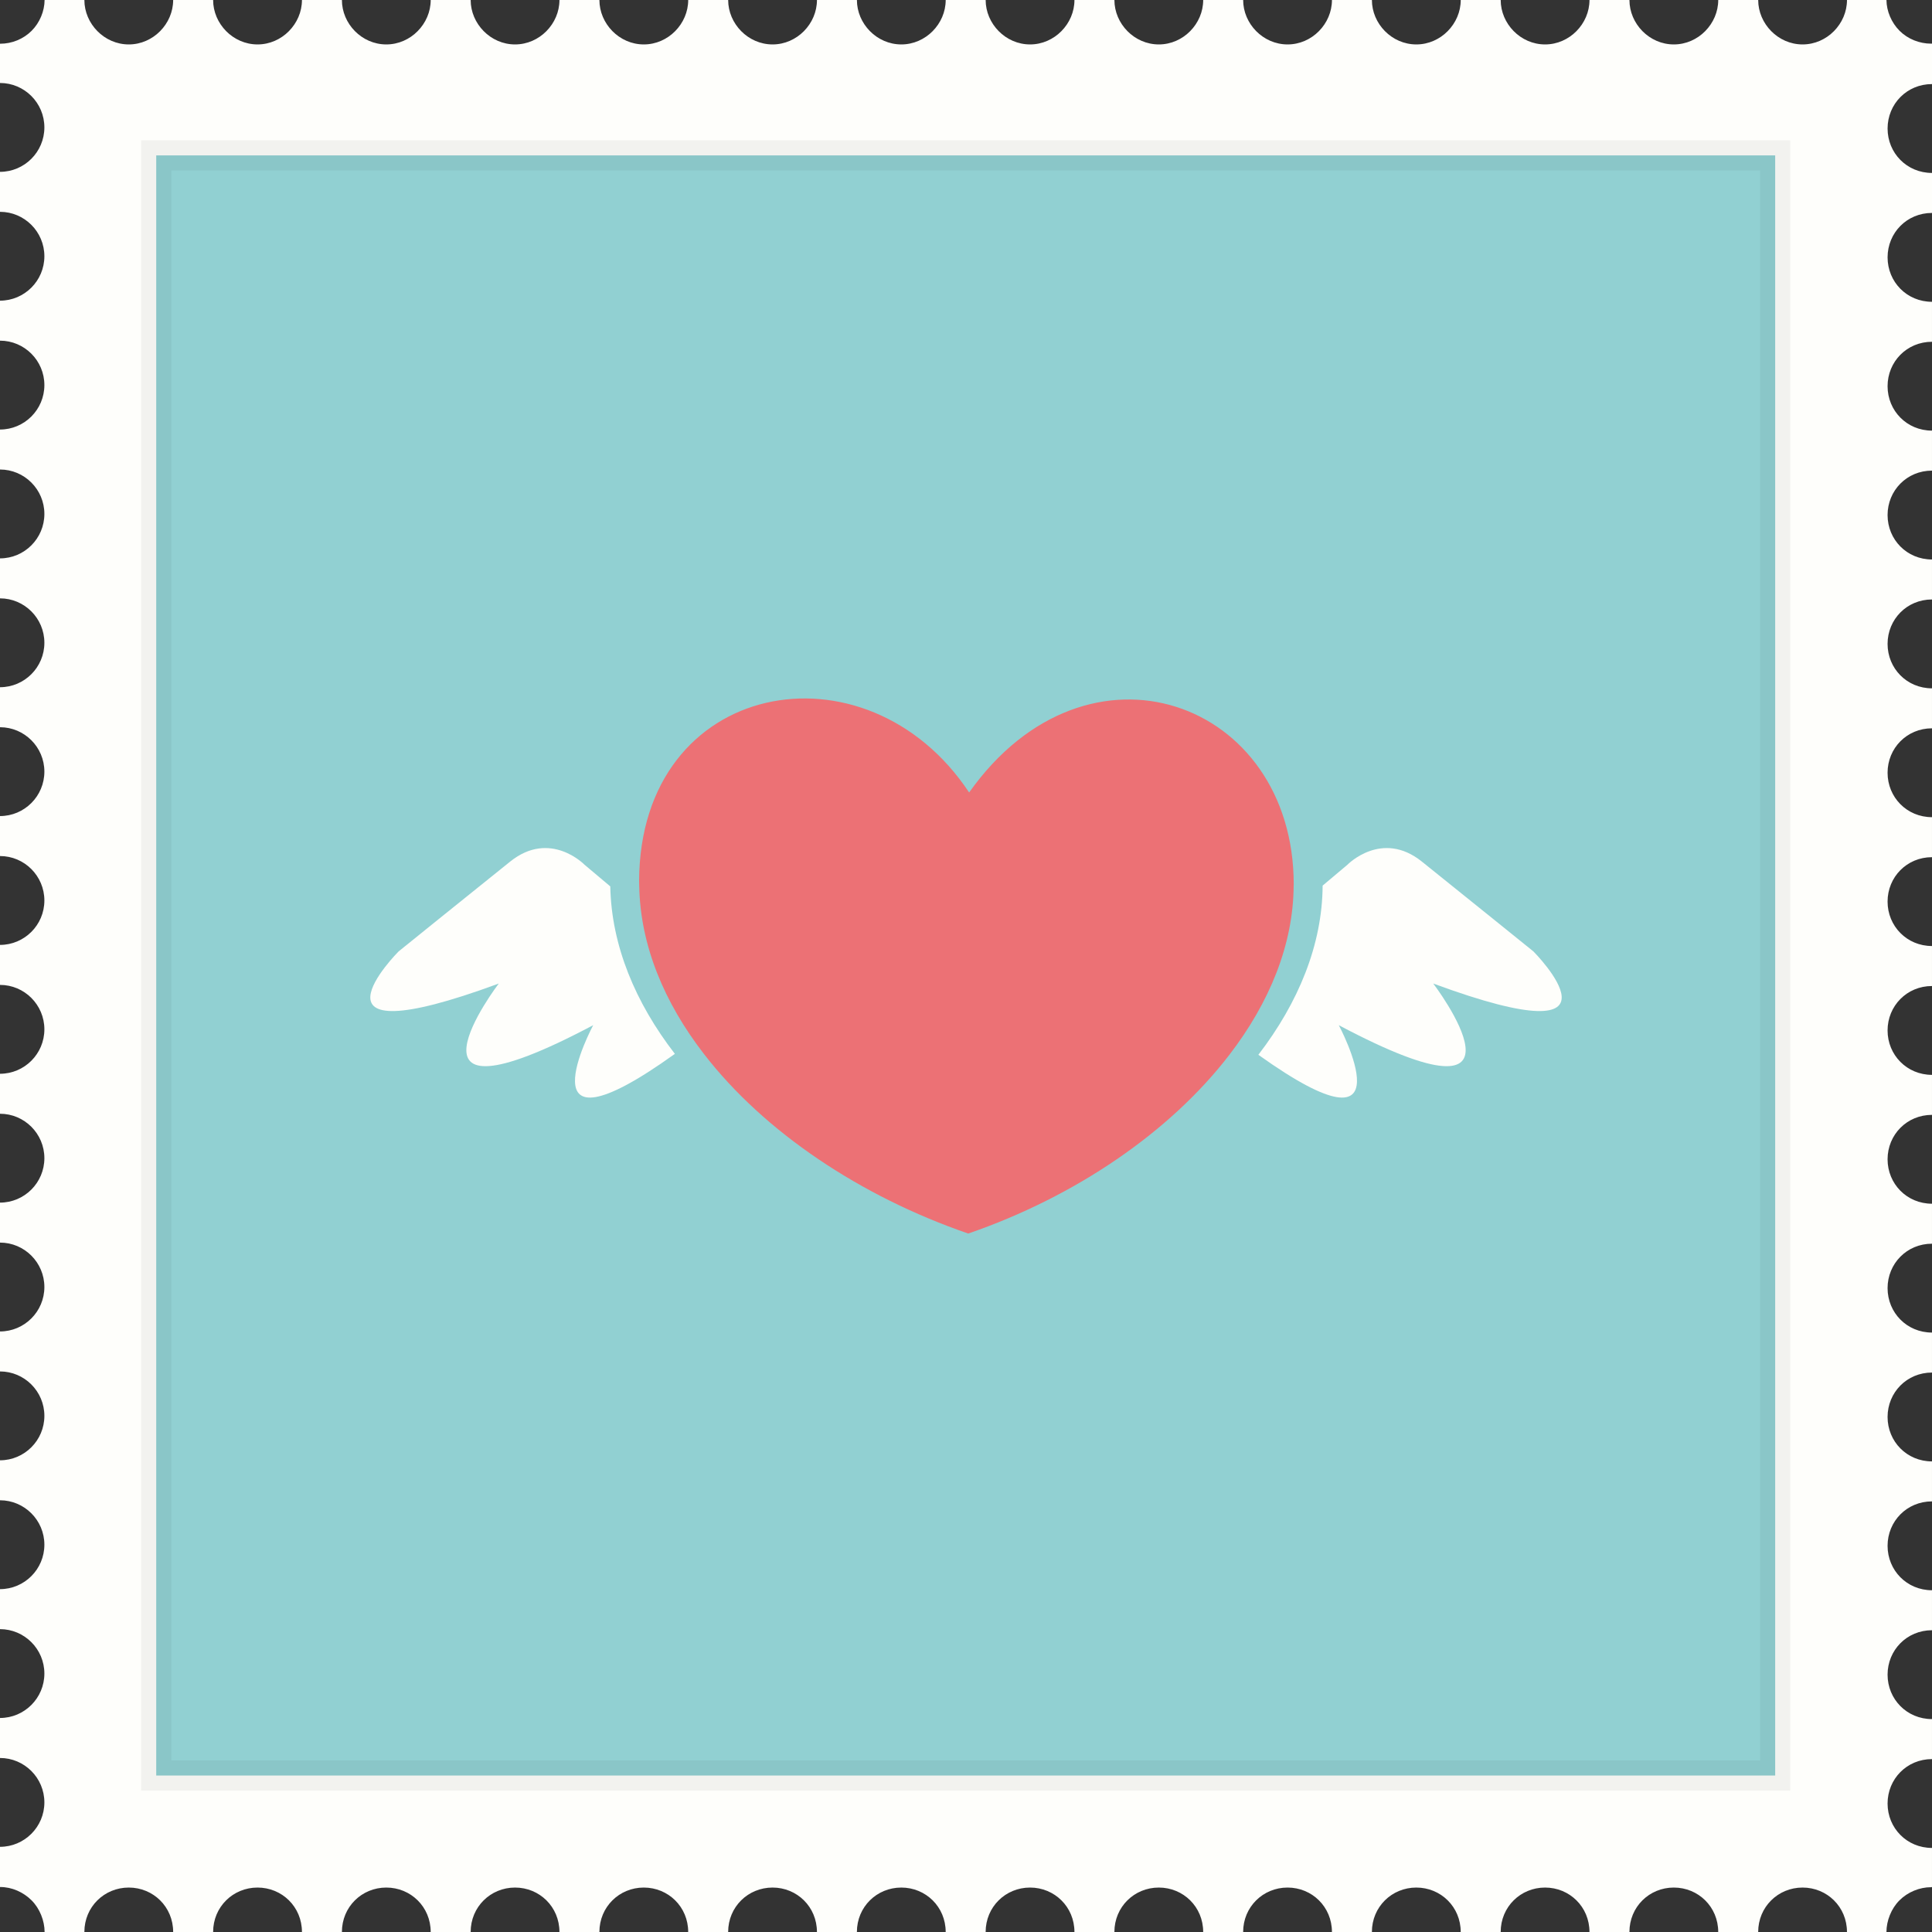 <?xml version="1.0" encoding="utf-8"?>
<!-- Generator: Adobe Illustrator 17.1.0, SVG Export Plug-In . SVG Version: 6.00 Build 0)  -->
<!DOCTYPE svg PUBLIC "-//W3C//DTD SVG 1.1//EN" "http://www.w3.org/Graphics/SVG/1.1/DTD/svg11.dtd">
<svg version="1.1" id="love-stamp-16" xmlns="http://www.w3.org/2000/svg" xmlns:xlink="http://www.w3.org/1999/xlink" x="0px"
	 y="0px" viewBox="0 0 1009.996 1009.996" enable-background="new 0 0 1009.996 1009.996" xml:space="preserve">
<rect x="0" y="0" width="1009.996" height="1009.996" fill="#333333" stroke="none"/>
<g id="love-stamp-16-stamp">
	<path fill="#FEFEFB" d="M986.777,134.535c0-12.822,10.08-23.218,23.219-23.218V90.407
		c-13.139,0-23.219-10.396-23.219-23.218c0-12.832,10.08-23.238,23.219-23.238V22.814c0,0-0.355,0.01-0.435,0.01
		c-6.115,0-12.19-2.397-16.511-6.717c-4.261-4.271-6.806-10.268-6.865-16.107h-20.634
		c0,12.408-10.396,23.228-23.218,23.228c-12.803,0-23.198-10.82-23.198-23.228h-20.891
		c0,12.408-10.396,23.228-23.218,23.228c-12.822,0-23.198-10.82-23.198-23.228H830.938
		c0,12.408-10.396,23.228-23.218,23.228c-12.822,0-23.198-10.82-23.198-23.228h-20.891
		c0,12.408-10.396,23.228-23.218,23.228c-12.822,0-23.219-10.82-23.219-23.228h-20.89
		c0,12.408-10.376,23.228-23.198,23.228c-12.822,0-23.219-10.82-23.219-23.228h-20.89
		c0,12.408-10.376,23.228-23.198,23.228S582.582,12.408,582.582,0h-20.89c0,12.408-10.396,23.228-23.198,23.228
		c-12.822,0-23.219-10.82-23.219-23.228h-20.89c0,12.408-10.396,23.228-23.198,23.228
		c-12.822,0-23.218-10.82-23.218-23.228h-20.89c0,12.408-10.396,23.228-23.198,23.228
		c-12.822,0-23.218-10.82-23.218-23.228h-20.89c0,12.408-10.396,23.228-23.218,23.228
		C323.751,23.228,313.355,12.408,313.355,0h-20.89c0,12.408-10.396,23.228-23.218,23.228
		c-12.802,0-23.198-10.82-23.198-23.228h-20.891c0,12.408-10.396,23.228-23.218,23.228
		c-12.822,0-23.198-10.82-23.198-23.228h-20.891c0,12.408-10.396,23.228-23.218,23.228S111.415,12.408,111.415,0
		H90.525c0,12.408-10.396,23.228-23.198,23.228C54.504,23.228,44.109,12.408,44.109,0h-20.792
		c-0.059,5.839-2.525,11.836-6.786,16.107c-4.32,4.32-10.317,6.756-16.432,6.756C0.079,22.863,0,22.824,0,22.824
		v20.555c12.763,0,23.199,10.396,23.199,23.218c0,12.832-10.435,23.238-23.199,23.238v20.9
		c12.763,0,23.199,10.396,23.199,23.227c0,12.822-10.435,23.218-23.199,23.218v20.91
		c12.763,0,23.199,10.396,23.199,23.229S12.763,224.546,0,224.546v20.9c12.763,0,23.199,10.405,23.199,23.228
		c0,12.822-10.435,23.229-23.199,23.229v20.9c12.763,0,23.199,10.396,23.199,23.228S12.763,359.258,0,359.258v20.91
		c12.763,0,23.199,10.396,23.199,23.218c0,12.832-10.435,23.228-23.199,23.228v20.9
		c12.763,0,23.199,10.406,23.199,23.238c0,12.822-10.435,23.218-23.199,23.218v20.91
		c12.763,0,23.199,10.396,23.199,23.229c0,12.822-10.435,23.228-23.199,23.228v20.9
		c12.763,0,23.199,10.396,23.199,23.227c0,12.822-10.435,23.229-23.199,23.229v20.9
		c12.763,0,23.199,10.396,23.199,23.227c0,12.822-10.435,23.228-23.199,23.228v20.9
		c12.763,0,23.199,10.406,23.199,23.227c0,12.832-10.435,23.229-23.199,23.229v20.899
		c12.763,0,23.199,10.406,23.199,23.229c0,12.832-10.435,23.227-23.199,23.227v20.91
		c12.763,0,23.199,10.396,23.199,23.227c0,12.822-10.435,23.219-23.199,23.219v20.91
		c12.763,0,23.199,10.396,23.199,23.227c0,12.822-10.435,23.218-23.199,23.218v21.009c0,0,0.079,0,0.099,0
		c6.115,0,12.112,2.663,16.432,6.993c4.301,4.301,6.767,10.682,6.786,16.521h20.792
		c0-13.139,10.396-23.229,23.218-23.229c12.803,0,23.198,10.09,23.198,23.229h20.891
		c0-13.139,10.396-23.229,23.218-23.229s23.218,10.09,23.218,23.229h20.891c0-13.139,10.376-23.229,23.198-23.229
		c12.822,0,23.218,10.09,23.218,23.229h20.891c0-13.139,10.396-23.229,23.198-23.229
		c12.822,0,23.218,10.09,23.218,23.229h20.89c0-13.139,10.396-23.229,23.198-23.229
		c12.822,0,23.218,10.09,23.218,23.229h20.89c0-13.139,10.396-23.229,23.218-23.229
		c12.802,0,23.198,10.09,23.198,23.229h20.89c0-13.139,10.396-23.229,23.218-23.229
		c12.802,0,23.198,10.09,23.198,23.229h20.89c0-13.139,10.396-23.229,23.219-23.229
		c12.802,0,23.198,10.09,23.198,23.229h20.89c0-13.139,10.396-23.229,23.219-23.229s23.198,10.09,23.198,23.229
		h20.89c0-13.139,10.396-23.229,23.219-23.229c12.822,0,23.198,10.09,23.198,23.229h20.89
		c0-13.139,10.396-23.229,23.219-23.229c12.822,0,23.218,10.09,23.218,23.229h20.891
		c0-13.139,10.376-23.229,23.198-23.229c12.822,0,23.218,10.09,23.218,23.229h20.891
		c0-13.139,10.376-23.229,23.198-23.229c12.822,0,23.218,10.09,23.218,23.229h20.891
		c0-13.139,10.396-23.229,23.198-23.229c12.822,0,23.218,10.09,23.218,23.229h20.634
		c0.019-5.84,2.486-12.221,6.786-16.521c4.32-4.33,10.475-6.895,16.59-6.895c0.079,0,0.435-0.099,0.435-0.089
		v-20.437c-13.139,0-23.219-10.396-23.219-23.218c0-12.842,10.08-23.228,23.219-23.228v-20.91
		c-13.139,0-23.219-10.396-23.219-23.229c0-12.822,10.08-23.228,23.219-23.228v-20.9
		c-13.139,0-23.219-10.396-23.219-23.227c0-12.832,10.08-23.229,23.219-23.229v-20.901
		c-13.139,0-23.219-10.405-23.219-23.227c0-12.822,10.08-23.227,23.219-23.227v-20.9
		c-13.139,0-23.219-10.406-23.219-23.227c0-12.833,10.08-23.229,23.219-23.229v-20.899
		c-13.139,0-23.219-10.406-23.219-23.229c0-12.832,10.08-23.227,23.219-23.227v-20.91
		c-13.139,0-23.219-10.396-23.219-23.218c0-12.832,10.08-23.229,23.219-23.229v-20.91
		c-13.139,0-23.219-10.396-23.219-23.228c0-12.822,10.08-23.218,23.219-23.218v-20.91
		c-13.139,0-23.219-10.396-23.219-23.229s10.08-23.227,23.219-23.227v-20.9c-13.139,0-23.219-10.405-23.219-23.228
		c0-12.822,10.08-23.229,23.219-23.229v-20.9c-13.139,0-23.219-10.396-23.219-23.228
		c0-12.832,10.08-23.228,23.219-23.228v-20.91c-13.139,0-23.219-10.396-23.219-23.218
		c0-12.832,10.08-23.228,23.219-23.228v-20.9C996.857,157.773,986.777,147.367,986.777,134.535z"/>
	<g>
		<rect x="81.668" y="81.234" fill="#91D0D2" width="846.345" height="846.966"/>
		<path opacity="0.05" d="M920.141,89.125v831.194H89.539V89.125H920.141 M935.903,73.353H73.777v862.726h862.126V73.353
			L935.903,73.353z"/>
	</g>
</g>
<g id="love-stamp-16-heart-wings">
	<path fill="#FEFEFB" d="M801.644,497.393c0,0-37.421-30.211-58.35-46.998c-20.96-16.807-38.921,1.687-38.921,1.687
		l-12.94,10.889c-0.158,30.803-12.605,61.123-33.595,88.443c81.411,58.174,42.047-15.475,42.047-15.475
		c110.695,58.705,49.386-21.768,49.386-21.768C858.447,554.432,801.644,497.393,801.644,497.393z"/>
	<path fill="#FEFEFB" d="M305.603,452.082c0,0-17.931-18.494-38.881-1.687c-20.95,16.787-58.361,46.998-58.361,46.998
		s-56.822,57.039,52.374,16.777c0,0-61.32,80.474,49.365,21.768c0,0-39.591,74.053,42.708,14.992
		c-20.684-26.779-33.17-56.655-33.772-87.546L305.603,452.082z"/>
	<path fill="#EC7175" d="M506.635,414.296c-53.696-81.017-172.035-59.327-172.528,46.15
		c0,0.977,0.059,1.943,0.069,2.939c0.602,30.892,13.089,60.767,33.782,87.546
		c31.543,40.893,82.082,74.635,138.204,93.928c55.954-19.234,105.537-53.074,136.527-93.445
		c20.988-27.32,33.435-57.641,33.594-88.443c0-0.207,0.039-0.434,0.039-0.641
		C676.322,366.311,568.675,326.759,506.635,414.296z"/>
</g>
</svg>
